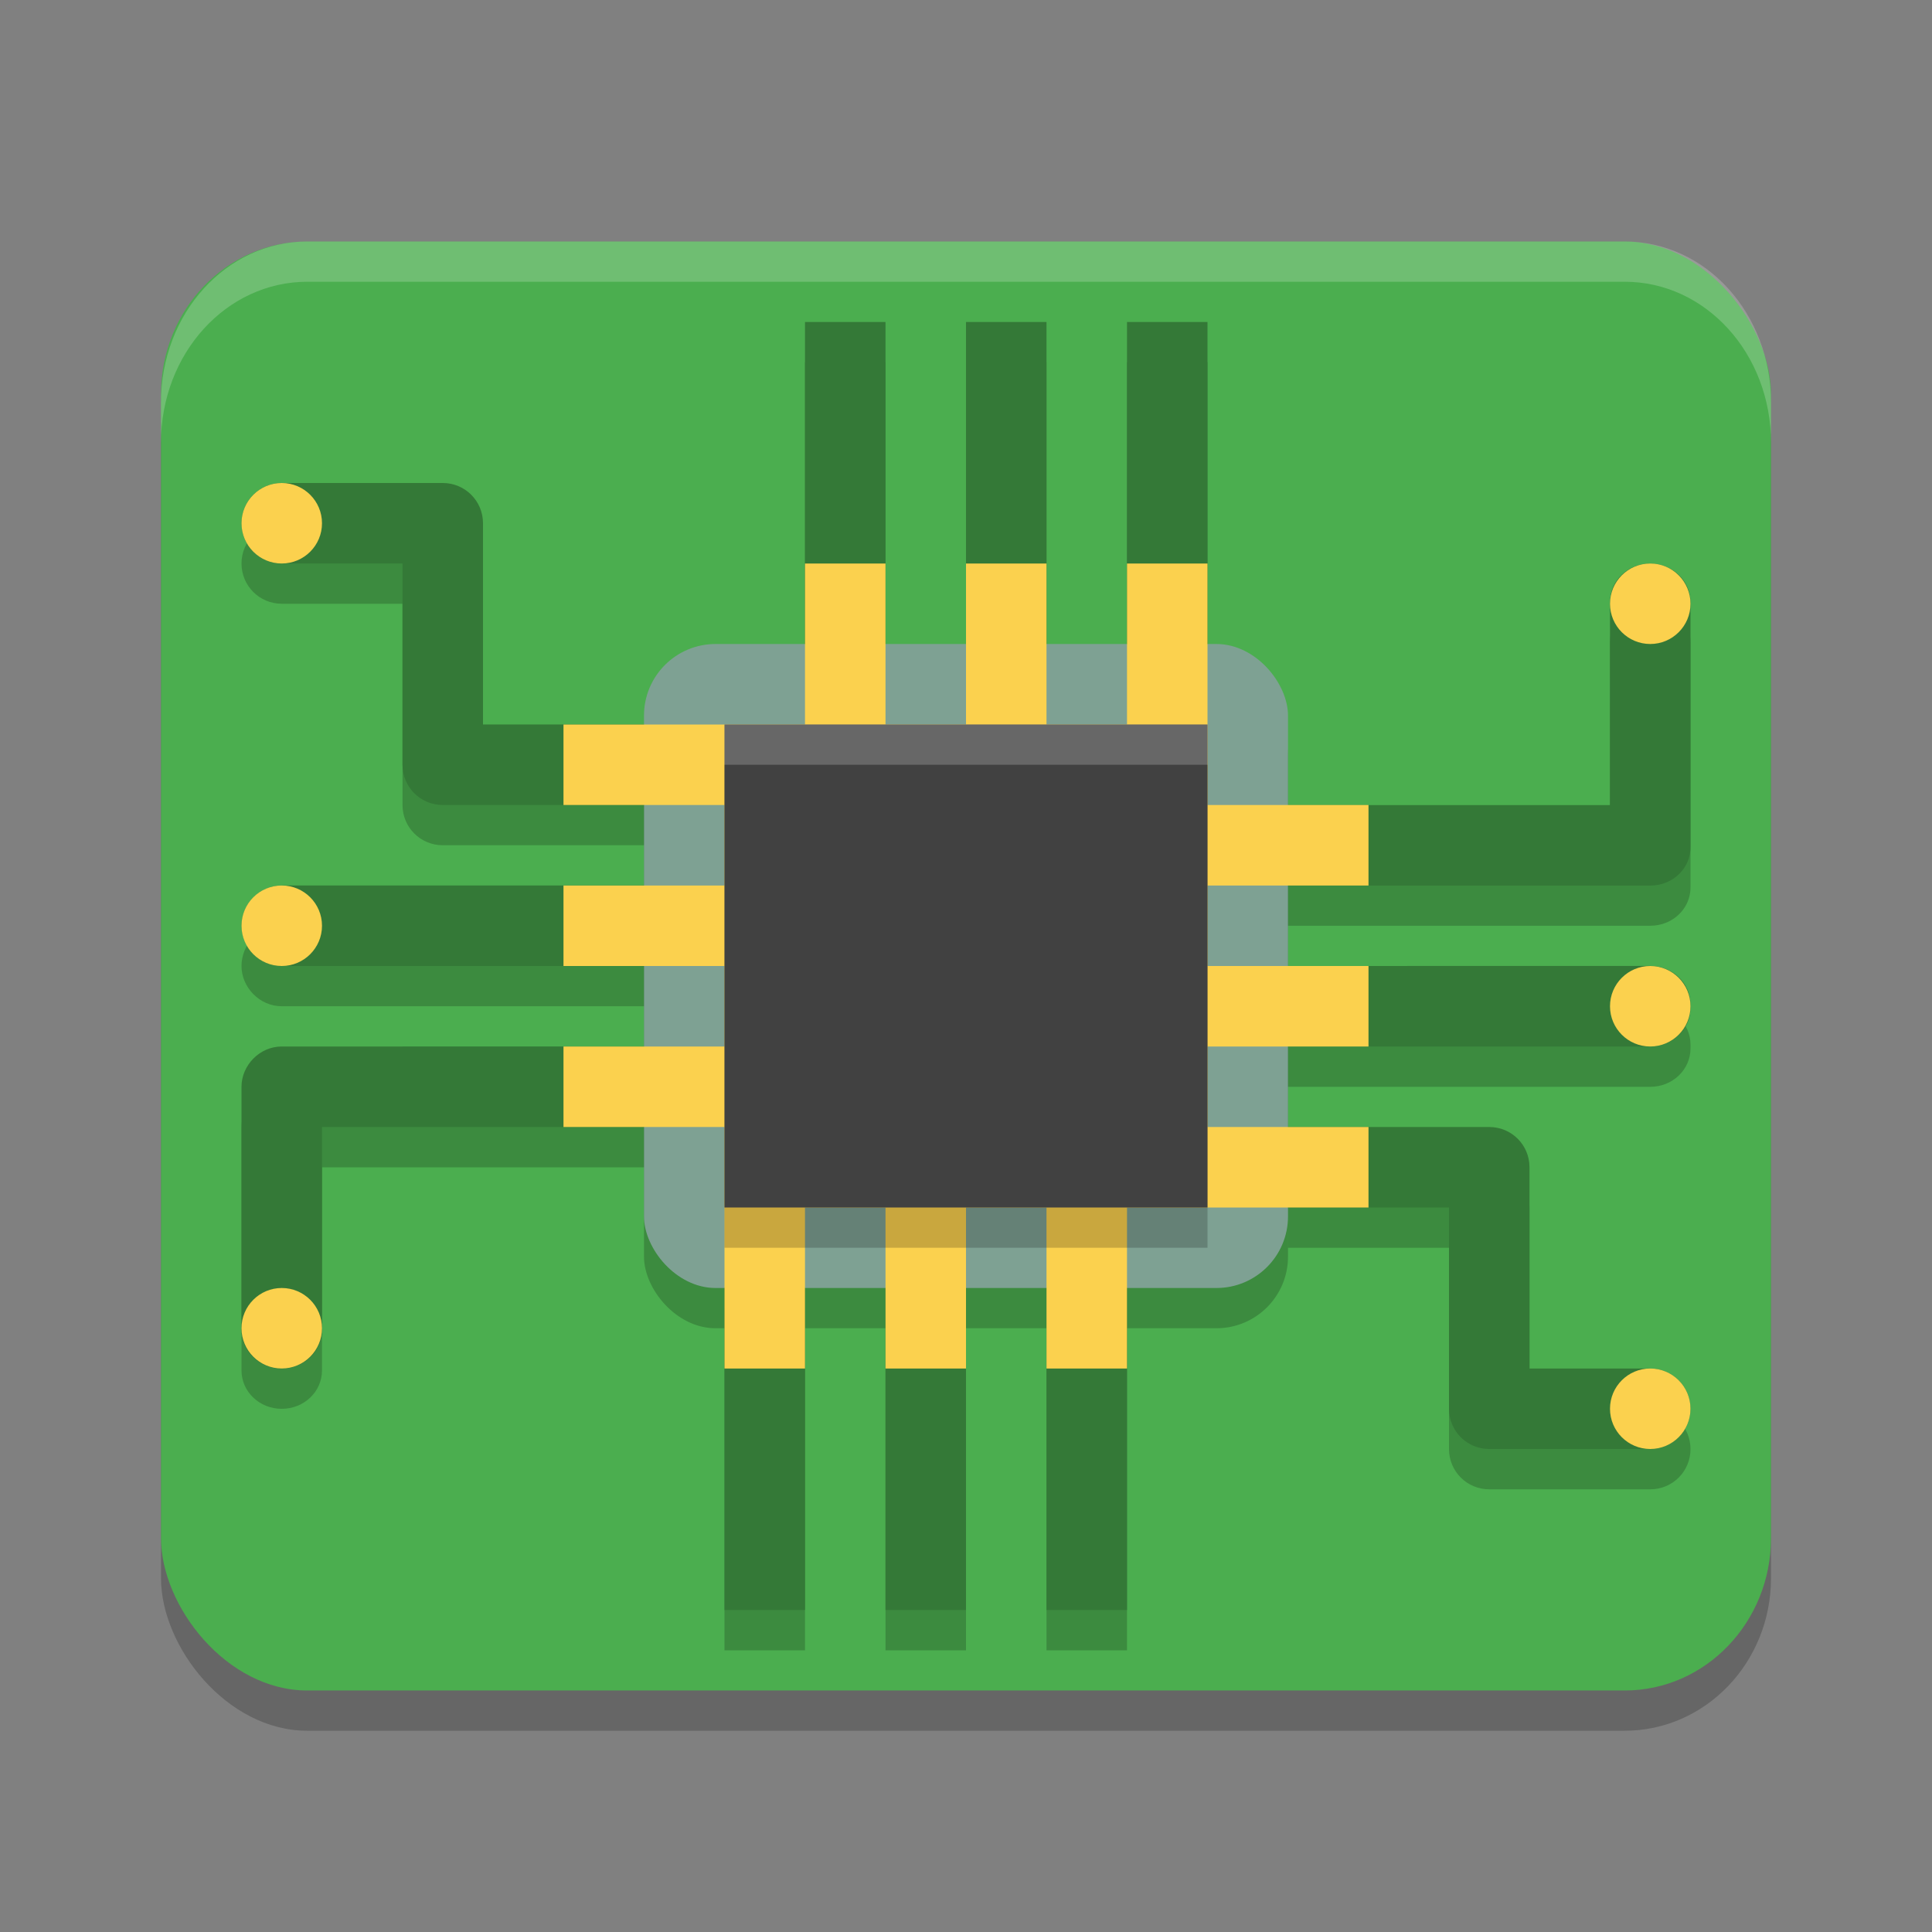 <svg width="24" height="24" version="1.1" xmlns="http://www.w3.org/2000/svg">
 <rect width="100%" height="100%" fill="#808080" stroke="none"/>
 <rect x="2" y="3.5" width="20" height="18" rx="1.818" ry="1.895" style="opacity:.2"/>
 <rect x="2" y="3" width="20" height="18" rx="1.818" ry="1.895" style="fill:#4bae4f"/>
 <rect x="8" y="8.5" width="8" height="8" rx=".889" ry=".889" style="opacity:.2"/>
 <path transform="translate(0,-2.85e-5)" d="m10 4.5v5h-4v-2.5c0-0.277-0.223-0.5-0.5-0.5h-2c-0.277 0-0.5 0.223-0.5 0.5s0.223 0.5 0.5 0.5h1.5v2.5c0 0.277 0.223 0.5 0.5 0.5h4v1h-6c-0.296 0-0.5 0.24-0.5 0.5 0 0.264 0.223 0.5 0.5 0.5h6v1h-6c-0.277 0-0.5 0.236-0.5 0.5v3.024c0 0.264 0.223 0.477 0.5 0.477s0.5-0.213 0.5-0.477v-2.523h5v6h1v-5.5h1v5.5h1v-5.5h1v5.5h1v-5.5l2 2.9e-5v0.5l2-2.9e-5v2.5c0 0.277 0.223 0.5 0.5 0.5h2c0.277 0 0.5-0.223 0.5-0.5s-0.223-0.5-0.5-0.5h-1.5v-2.5c0-0.277-0.223-0.5-0.5-0.5h-4v-1h6c0.277 0 0.5-0.213 0.5-0.477v-0.047c0-0.264-0.223-0.477-0.5-0.477h-6v-1h6c0.069 0 0.135-0.013 0.195-0.037 0.18-0.072 0.305-0.241 0.305-0.439v-3.047c2.6e-5 -0.264-0.223-0.477-0.5-0.477s-0.5 0.213-0.5 0.477v2.523h-5v-6h-1v6h-1v-6h-1v6h-1v-6z" style="opacity:.2"/>
 <rect x="8" y="8" width="8" height="8" rx=".889" ry=".889" style="fill:#7ea193"/>
 <path d="m10 4v4h1v-4zm2 0v4h1v-4h-0.5zm2 0v4h1v-4zm6.5 3c-0.277 0-0.5 0.213-0.5 0.477l-2.9e-4 2.524h-4v1h4.5c0.069 0 0.135-0.013 0.195-0.037 0.18-0.072 0.305-0.241 0.305-0.439v-0.047l2.9e-4 -3c2.6e-5 -0.264-0.223-0.477-0.5-0.477zm-17-1c-0.277 0-0.5 0.223-0.5 0.5s0.223 0.5 0.5 0.5h1.5v2.5c0 0.277 0.223 0.5 0.5 0.5h2.5v-1h-2v-2.5c0-0.277-0.223-0.5-0.5-0.5zm0 5c-0.277 0-0.5 0.236-0.5 0.5 0 0.25 0.212 0.5 0.5 0.5h4.5v-1zm12.5 1v1h4.5c0.277 0 0.5-0.213 0.5-0.477v-0.047c0-0.264-0.223-0.477-0.5-0.477zm-12.5 1c-0.277 0-0.5 0.236-0.5 0.5v3.024c0 0.264 0.223 0.477 0.5 0.477s0.5-0.213 0.5-0.477v-2.524h4v-1zm12.5 1v1h2v2.5c0 0.277 0.223 0.5 0.5 0.5h2c0.277 0 0.5-0.223 0.5-0.5s-0.223-0.5-0.5-0.5h-1.5v-2.5c0-0.277-0.223-0.5-0.5-0.5zm-7 2v4h1v-4zm2 0v4h1v-4zm2 0v4h1v-4z" style="fill:#347937"/>
 <path d="m10 7-1.45e-4 2h-3v1h2v1h-2v1h2v1h-2v1h2l1.45e-4 3h1v-2h1v2h1v-2h1v2h1v-2h3v-1h-2v-1h2v-1h-2v-1h2v-1h-2v-3h-1v2h-1v-2h-1v2h-1v-2z" style="fill:#fbd14e"/>
 <rect x="9" y="9.5" width="6" height="6" style="opacity:.2"/>
 <rect x="9" y="9" width="6" height="6" style="fill:#414141"/>
 <circle cx="20.5" cy="7.5" r=".5" style="fill:#fbd14e"/>
 <circle cx="20.5" cy="17.5" r=".5" style="fill:#fbd14e"/>
 <circle cx="3.5" cy="11.5" r=".5" style="fill:#fbd14e"/>
 <circle cx="20.5" cy="12.5" r=".5" style="fill:#fbd14e"/>
 <circle cx="3.5" cy="6.5" r=".5" style="fill:#fbd14e"/>
 <circle cx="3.5" cy="16.5" r=".5" style="fill:#fbd14e"/>
 <path d="m3.818 3c-1.007 0-1.818 0.892-1.818 2v0.5c0-1.108 0.811-2 1.818-2h16.364c1.007 0 1.818 0.892 1.818 2v-0.5c0-1.108-0.811-2-1.818-2z" style="fill:#ffffff;opacity:.2"/>
 <rect x="9" y="9" width="6" height=".5" rx="0" ry=".5" style="fill:#ffffff;opacity:.2"/>
</svg>
